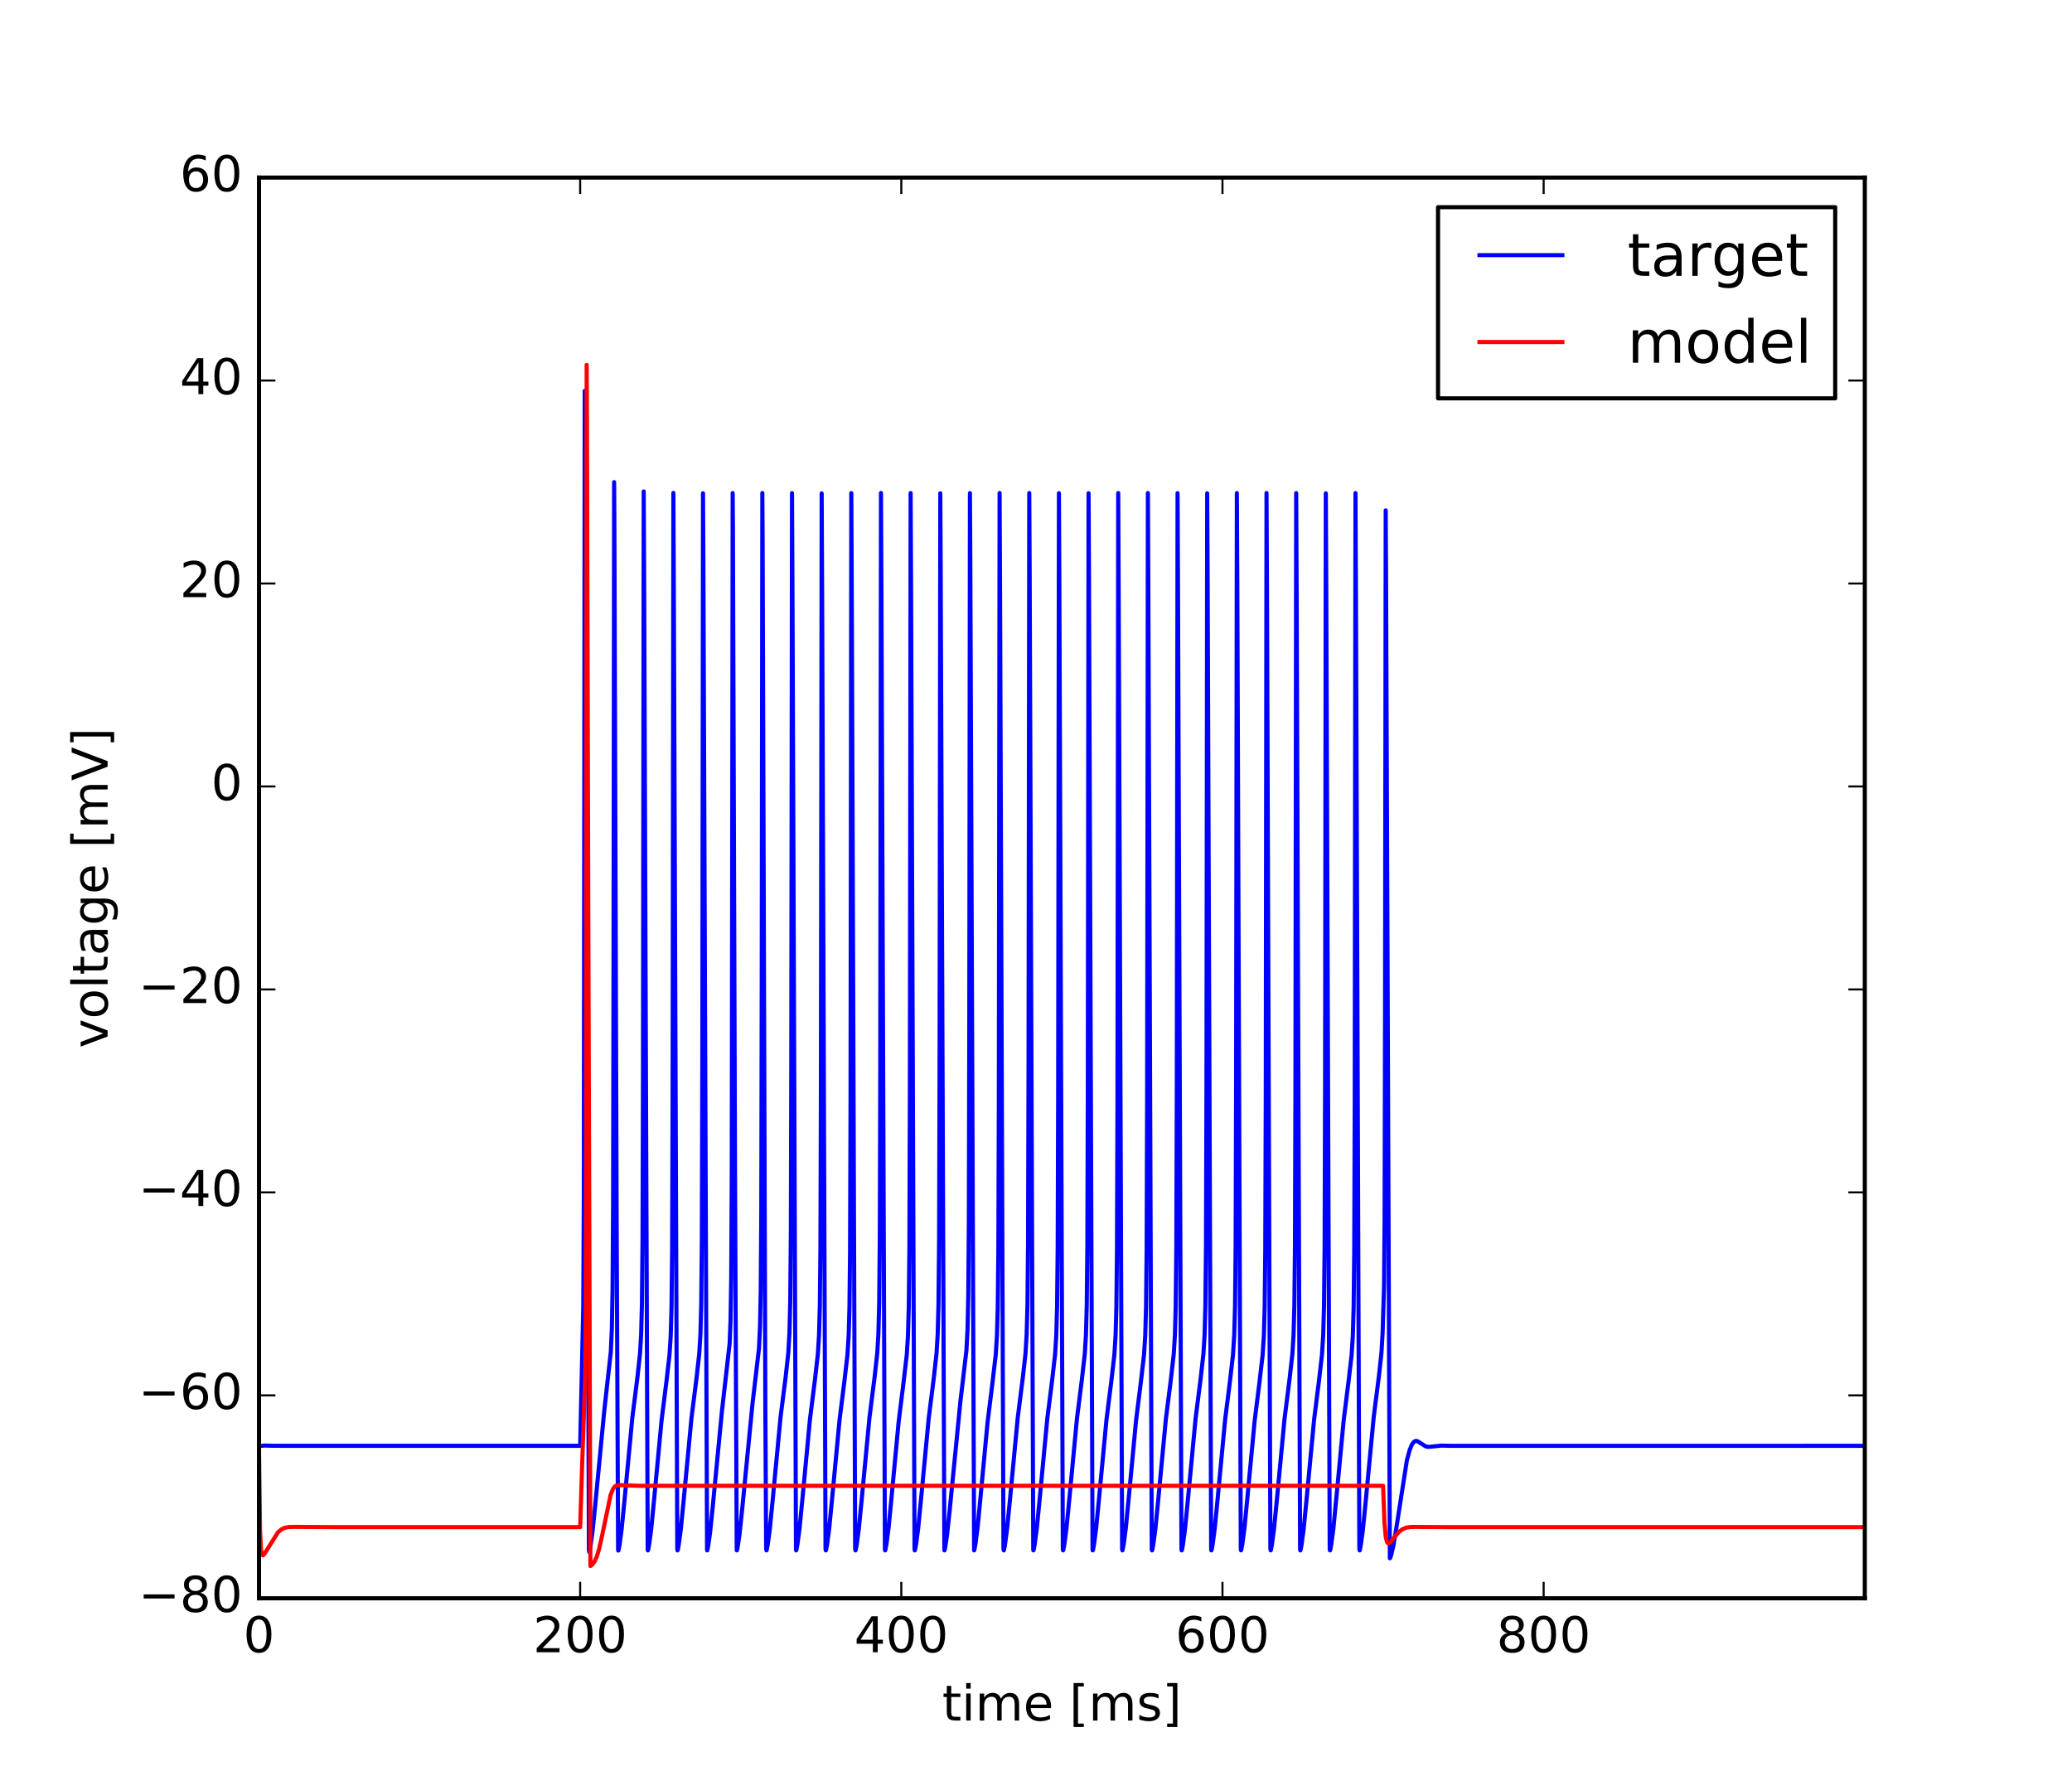 <?xml version="1.0" encoding="utf-8" standalone="no"?>
<!DOCTYPE svg PUBLIC "-//W3C//DTD SVG 1.1//EN"
  "http://www.w3.org/Graphics/SVG/1.1/DTD/svg11.dtd">
<!-- Created with matplotlib (http://matplotlib.org/) -->
<svg height="432pt" version="1.1" viewBox="0 0 504 432" width="504pt" xmlns="http://www.w3.org/2000/svg" xmlns:xlink="http://www.w3.org/1999/xlink">
 <defs>
  <style type="text/css">
*{stroke-linecap:butt;stroke-linejoin:round;stroke-miterlimit:100000;}
  </style>
 </defs>
 <g id="figure_1">
  <g id="patch_1">
   <path d="M 0 432 
L 504 432 
L 504 0 
L 0 0 
z
" style="fill:#ffffff;"/>
  </g>
  <g id="axes_1">
   <g id="patch_2">
    <path d="M 63 388.8 
L 453.6 388.8 
L 453.6 43.2 
L 63 43.2 
z
" style="fill:#ffffff;"/>
   </g>
   <g id="line2d_1">
    <path clip-path="url(#p2bc802571a)" d="M 63 351.771 
L 64.367 351.642 
L 66.437 351.701 
L 70.939 351.704 
L 141.12 351.707 
L 141.882 317.766 
L 142.009 291.152 
L 142.106 208.154 
L 142.223 95.094 
L 142.272 101.746 
L 142.526 178.211 
L 143.249 377.099 
L 143.317 377.523 
L 143.376 377.42 
L 143.62 376.217 
L 144.128 372.595 
L 144.792 366.06 
L 146.979 343.231 
L 148.571 328.893 
L 148.825 323.339 
L 149 314.077 
L 149.137 292.464 
L 149.244 229.046 
L 149.381 117.285 
L 149.44 126.265 
L 149.996 297.088 
L 150.348 377.03 
L 150.397 377.197 
L 150.455 377.085 
L 150.69 375.879 
L 151.207 372.029 
L 151.901 365.006 
L 153.805 344.914 
L 155.064 334.929 
L 155.68 329.257 
L 155.953 324.601 
L 156.148 317.075 
L 156.295 301.278 
L 156.402 262.871 
L 156.578 119.554 
L 156.685 141.684 
L 157.545 377.025 
L 157.594 377.158 
L 157.652 377.031 
L 157.906 375.685 
L 158.424 371.753 
L 159.136 364.435 
L 160.933 345.417 
L 162.105 336.083 
L 162.857 329.54 
L 163.15 324.849 
L 163.345 317.854 
L 163.492 303.798 
L 163.609 266.014 
L 163.794 119.899 
L 163.902 143.415 
L 164.742 376.898 
L 164.8 377.153 
L 164.859 377.04 
L 165.093 375.827 
L 165.601 372.04 
L 166.294 365.021 
L 168.198 344.934 
L 169.409 335.368 
L 170.093 329.26 
L 170.376 324.539 
L 170.571 317.121 
L 170.718 301.642 
L 170.835 257.977 
L 171.001 120 
L 171.099 138.278 
L 171.987 377.109 
L 172.016 377.152 
L 172.056 377.091 
L 172.056 377.091 
L 172.241 376.215 
L 172.729 372.765 
L 173.393 366.284 
L 175.6 343.331 
L 177.475 326.865 
L 177.7 321.21 
L 177.866 310.755 
L 177.993 286.158 
L 178.1 209.634 
L 178.217 119.945 
L 178.276 128.22 
L 178.784 284.292 
L 179.203 377.117 
L 179.233 377.151 
L 179.262 377.109 
L 179.262 377.109 
L 179.418 376.421 
L 179.887 373.224 
L 180.522 367.209 
L 183.031 341.556 
L 184.613 328.047 
L 184.867 322.806 
L 185.043 314.097 
L 185.18 294.266 
L 185.287 238.373 
L 185.434 119.928 
L 185.502 131.29 
L 186.166 343.062 
L 186.361 376.583 
L 186.439 377.152 
L 186.498 377.047 
L 186.723 375.899 
L 187.23 372.144 
L 187.924 365.154 
L 189.857 344.783 
L 191.117 334.858 
L 191.742 329.173 
L 192.025 324.365 
L 192.22 316.691 
L 192.367 300.326 
L 192.474 259.898 
L 192.65 119.951 
L 192.748 140.39 
L 193.617 377.053 
L 193.656 377.152 
L 193.714 377.039 
L 193.949 375.826 
L 194.466 371.953 
L 195.179 364.69 
L 197.015 345.273 
L 198.216 335.742 
L 198.939 329.379 
L 199.222 324.78 
L 199.417 317.715 
L 199.564 303.422 
L 199.681 264.675 
L 199.866 120.016 
L 199.974 144.159 
L 200.804 376.81 
L 200.872 377.152 
L 200.931 377.032 
L 201.175 375.751 
L 201.702 371.76 
L 202.415 364.444 
L 204.212 345.424 
L 205.383 336.095 
L 206.135 329.579 
L 206.428 324.953 
L 206.624 318.128 
L 206.77 304.619 
L 206.887 269.044 
L 207.073 119.956 
L 207.2 148.022 
L 208.01 376.703 
L 208.088 377.152 
L 208.137 377.056 
L 208.362 375.917 
L 208.87 372.168 
L 209.563 365.185 
L 211.496 344.807 
L 212.756 334.879 
L 213.391 329.088 
L 213.664 324.435 
L 213.859 316.868 
L 214.006 300.872 
L 214.113 261.773 
L 214.289 119.929 
L 214.397 142.533 
L 215.246 376.963 
L 215.305 377.151 
L 215.363 377.016 
L 215.627 375.6 
L 216.154 371.544 
L 216.887 363.951 
L 218.596 345.816 
L 219.728 336.725 
L 220.558 329.638 
L 220.851 325.069 
L 221.056 317.876 
L 221.203 303.891 
L 221.32 266.398 
L 221.505 119.942 
L 221.613 143.256 
L 222.453 376.891 
L 222.511 377.152 
L 222.57 377.041 
L 222.804 375.829 
L 223.312 372.043 
L 224.015 364.915 
L 225.909 344.937 
L 227.12 335.372 
L 227.804 329.269 
L 228.087 324.56 
L 228.282 317.178 
L 228.429 301.821 
L 228.546 258.665 
L 228.722 119.998 
L 228.81 137.986 
L 229.708 377.133 
L 229.737 377.147 
L 229.757 377.117 
L 229.757 377.117 
L 229.903 376.492 
L 230.362 373.407 
L 230.987 367.556 
L 233.624 340.808 
L 235.079 328.499 
L 235.342 323.481 
L 235.528 315.093 
L 235.665 297.417 
L 235.772 249.698 
L 235.928 119.969 
L 236.016 135.794 
L 236.944 377.152 
L 237.012 376.99 
L 237.286 375.494 
L 237.813 371.393 
L 238.565 363.539 
L 240.215 346.015 
L 241.348 336.894 
L 242.207 329.559 
L 242.5 324.912 
L 242.696 318.032 
L 242.842 304.342 
L 242.959 268.042 
L 243.145 119.931 
L 243.262 145.453 
L 244.082 376.73 
L 244.16 377.151 
L 244.209 377.051 
L 244.434 375.906 
L 244.951 372.068 
L 245.645 365.056 
L 247.549 344.961 
L 248.769 335.318 
L 249.443 329.302 
L 249.726 324.629 
L 249.922 317.347 
L 250.068 302.331 
L 250.185 260.594 
L 250.361 119.936 
L 250.459 140.072 
L 251.328 377.047 
L 251.367 377.152 
L 251.425 377.043 
L 251.66 375.832 
L 252.177 371.962 
L 252.88 364.812 
L 254.746 345.112 
L 255.927 335.75 
L 256.65 329.391 
L 256.933 324.805 
L 257.128 317.774 
L 257.275 303.595 
L 257.392 265.311 
L 257.577 119.983 
L 257.685 143.828 
L 258.525 376.91 
L 258.583 377.152 
L 258.642 377.035 
L 258.876 375.818 
L 259.394 371.942 
L 260.107 364.676 
L 261.942 345.262 
L 263.143 335.732 
L 263.866 329.363 
L 264.149 324.75 
L 264.345 317.643 
L 264.491 303.21 
L 264.608 263.891 
L 264.784 119.983 
L 264.891 141.5 
L 265.751 377.014 
L 265.8 377.152 
L 265.858 377.027 
L 266.102 375.743 
L 266.63 371.749 
L 267.342 364.43 
L 269.139 345.413 
L 270.311 336.086 
L 271.063 329.565 
L 271.356 324.923 
L 271.551 318.059 
L 271.698 304.421 
L 271.815 268.328 
L 272 119.935 
L 272.117 145.293 
L 272.947 376.854 
L 273.016 377.151 
L 273.074 377.019 
L 273.328 375.668 
L 273.856 371.641 
L 274.578 364.183 
L 276.336 345.565 
L 277.498 336.29 
L 278.279 329.538 
L 278.572 324.87 
L 278.767 317.933 
L 278.914 304.057 
L 279.031 267.004 
L 279.217 119.931 
L 279.334 146.027 
L 280.154 376.757 
L 280.222 377.152 
L 280.281 377.045 
L 280.515 375.836 
L 281.033 371.967 
L 281.736 364.818 
L 283.601 345.116 
L 284.783 335.753 
L 285.505 329.397 
L 285.788 324.817 
L 285.984 317.803 
L 286.13 303.68 
L 286.247 265.624 
L 286.433 119.968 
L 286.54 143.664 
L 287.38 376.905 
L 287.439 377.152 
L 287.497 377.037 
L 287.732 375.821 
L 288.249 371.946 
L 288.952 364.791 
L 290.817 345.096 
L 292.019 335.586 
L 292.722 329.369 
L 293.005 324.762 
L 293.2 317.672 
L 293.347 303.294 
L 293.464 264.204 
L 293.64 119.998 
L 293.747 141.345 
L 294.606 377.01 
L 294.655 377.152 
L 294.714 377.029 
L 294.958 375.746 
L 295.475 371.84 
L 296.198 364.436 
L 297.995 345.418 
L 299.167 336.09 
L 299.928 329.457 
L 300.221 324.708 
L 300.416 317.54 
L 300.563 302.906 
L 300.68 262.756 
L 300.856 119.942 
L 300.963 142.058 
L 301.813 376.95 
L 301.871 377.151 
L 301.93 377.021 
L 302.184 375.671 
L 302.711 371.646 
L 303.444 364.079 
L 305.182 345.656 
L 306.334 336.442 
L 307.135 329.544 
L 307.428 324.883 
L 307.623 317.962 
L 307.769 304.139 
L 307.887 267.305 
L 308.072 119.929 
L 308.189 145.862 
L 309.01 376.749 
L 309.078 377.152 
L 309.137 377.046 
L 309.371 375.839 
L 309.888 371.971 
L 310.592 364.823 
L 312.457 345.121 
L 313.668 335.533 
L 314.361 329.403 
L 314.644 324.829 
L 314.839 317.833 
L 314.986 303.766 
L 315.103 265.939 
L 315.289 119.956 
L 315.396 143.499 
L 316.236 376.9 
L 316.294 377.152 
L 316.353 377.039 
L 316.587 375.824 
L 317.105 371.951 
L 317.818 364.688 
L 319.653 345.271 
L 320.825 335.963 
L 321.567 329.49 
L 321.86 324.774 
L 322.056 317.701 
L 322.202 303.381 
L 322.319 264.523 
L 322.495 120.017 
L 322.612 144.238 
L 323.442 376.813 
L 323.511 377.152 
L 323.569 377.031 
L 323.813 375.75 
L 324.331 371.844 
L 325.044 364.551 
L 326.85 345.423 
L 328.003 336.241 
L 328.774 329.576 
L 329.067 324.947 
L 329.262 318.115 
L 329.409 304.58 
L 329.526 268.905 
L 329.711 119.951 
L 329.838 148.103 
L 330.649 376.707 
L 330.727 377.152 
L 330.776 377.056 
L 331 375.915 
L 331.508 372.166 
L 332.202 365.182 
L 334.155 344.636 
L 335.424 334.65 
L 336.029 329.085 
L 336.303 324.43 
L 336.664 312.744 
L 336.791 296.525 
L 336.898 250.156 
L 337.064 124.152 
L 337.143 139.204 
L 338.07 379.058 
L 338.129 379.031 
L 338.148 378.999 
L 338.402 378.261 
L 338.92 376.06 
L 339.574 372.19 
L 342.211 355.259 
L 342.894 352.713 
L 343.47 351.336 
L 343.949 350.711 
L 344.349 350.516 
L 344.759 350.571 
L 345.296 350.894 
L 346.79 351.853 
L 347.474 351.963 
L 348.431 351.877 
L 350.589 351.661 
L 353.04 351.71 
L 453.6 351.707 
L 453.6 351.707 
" style="fill:none;stroke:#0000ff;stroke-linecap:square;"/>
   </g>
   <g id="line2d_2">
    <path clip-path="url(#p2bc802571a)" d="M 63 351.771 
L 63.254 372.236 
L 63.498 377.128 
L 63.732 378.22 
L 63.928 378.355 
L 64.152 378.204 
L 64.601 377.561 
L 67.629 372.732 
L 68.429 372.057 
L 69.23 371.668 
L 70.158 371.471 
L 71.564 371.428 
L 81.729 371.488 
L 141.12 371.488 
L 141.638 355.301 
L 142.331 335.162 
L 142.477 320.087 
L 142.565 286.08 
L 142.653 116.922 
L 142.702 88.759 
L 142.77 100.938 
L 143.102 223.468 
L 143.61 380.939 
L 143.669 380.917 
L 144.157 380.509 
L 144.655 379.806 
L 145.163 378.676 
L 145.719 376.852 
L 146.413 373.746 
L 148.541 363.607 
L 149.098 362.222 
L 149.567 361.587 
L 150.026 361.318 
L 150.573 361.265 
L 155.445 361.435 
L 336.42 361.435 
L 336.762 370.513 
L 337.084 373.951 
L 337.387 375.129 
L 337.65 375.428 
L 337.904 375.401 
L 338.275 375.091 
L 339.135 373.989 
L 340.287 372.645 
L 341.127 372.002 
L 341.967 371.638 
L 342.963 371.462 
L 344.564 371.438 
L 352.005 371.488 
L 453.6 371.488 
L 453.6 371.488 
" style="fill:none;stroke:#ff0000;stroke-linecap:square;"/>
   </g>
   <g id="patch_3">
    <path d="M 63 43.2 
L 453.6 43.2 
" style="fill:none;stroke:#000000;stroke-linecap:square;stroke-linejoin:miter;"/>
   </g>
   <g id="patch_4">
    <path d="M 453.6 388.8 
L 453.6 43.2 
" style="fill:none;stroke:#000000;stroke-linecap:square;stroke-linejoin:miter;"/>
   </g>
   <g id="patch_5">
    <path d="M 63 388.8 
L 453.6 388.8 
" style="fill:none;stroke:#000000;stroke-linecap:square;stroke-linejoin:miter;"/>
   </g>
   <g id="patch_6">
    <path d="M 63 388.8 
L 63 43.2 
" style="fill:none;stroke:#000000;stroke-linecap:square;stroke-linejoin:miter;"/>
   </g>
   <g id="matplotlib.axis_1">
    <g id="xtick_1">
     <g id="line2d_3">
      <defs>
       <path d="M 0 0 
L 0 -4 
" id="m1f46d5acb9" style="stroke:#000000;stroke-width:0.5;"/>
      </defs>
      <g>
       <use style="stroke:#000000;stroke-width:0.5;" x="63.0" xlink:href="#m1f46d5acb9" y="388.8"/>
      </g>
     </g>
     <g id="line2d_4">
      <defs>
       <path d="M 0 0 
L 0 4 
" id="ma32568e58f" style="stroke:#000000;stroke-width:0.5;"/>
      </defs>
      <g>
       <use style="stroke:#000000;stroke-width:0.5;" x="63.0" xlink:href="#ma32568e58f" y="43.2"/>
      </g>
     </g>
     <g id="text_1">
      <!-- 0 -->
      <defs>
       <path d="M 31.781 66.406 
Q 24.172 66.406 20.328 58.906 
Q 16.5 51.422 16.5 36.375 
Q 16.5 21.391 20.328 13.891 
Q 24.172 6.391 31.781 6.391 
Q 39.453 6.391 43.281 13.891 
Q 47.125 21.391 47.125 36.375 
Q 47.125 51.422 43.281 58.906 
Q 39.453 66.406 31.781 66.406 
M 31.781 74.219 
Q 44.047 74.219 50.516 64.516 
Q 56.984 54.828 56.984 36.375 
Q 56.984 17.969 50.516 8.266 
Q 44.047 -1.422 31.781 -1.422 
Q 19.531 -1.422 13.062 8.266 
Q 6.594 17.969 6.594 36.375 
Q 6.594 54.828 13.062 64.516 
Q 19.531 74.219 31.781 74.219 
" id="BitstreamVeraSans-Roman-30"/>
      </defs>
      <g transform="translate(59.182 401.918)scale(0.12 -0.12)">
       <use xlink:href="#BitstreamVeraSans-Roman-30"/>
      </g>
     </g>
    </g>
    <g id="xtick_2">
     <g id="line2d_5">
      <g>
       <use style="stroke:#000000;stroke-width:0.5;" x="141.12" xlink:href="#m1f46d5acb9" y="388.8"/>
      </g>
     </g>
     <g id="line2d_6">
      <g>
       <use style="stroke:#000000;stroke-width:0.5;" x="141.12" xlink:href="#ma32568e58f" y="43.2"/>
      </g>
     </g>
     <g id="text_2">
      <!-- 200 -->
      <defs>
       <path d="M 19.188 8.297 
L 53.609 8.297 
L 53.609 0 
L 7.328 0 
L 7.328 8.297 
Q 12.938 14.109 22.625 23.891 
Q 32.328 33.688 34.812 36.531 
Q 39.547 41.844 41.422 45.531 
Q 43.312 49.219 43.312 52.781 
Q 43.312 58.594 39.234 62.25 
Q 35.156 65.922 28.609 65.922 
Q 23.969 65.922 18.812 64.312 
Q 13.672 62.703 7.812 59.422 
L 7.812 69.391 
Q 13.766 71.781 18.938 73 
Q 24.125 74.219 28.422 74.219 
Q 39.75 74.219 46.484 68.547 
Q 53.219 62.891 53.219 53.422 
Q 53.219 48.922 51.531 44.891 
Q 49.859 40.875 45.406 35.406 
Q 44.188 33.984 37.641 27.219 
Q 31.109 20.453 19.188 8.297 
" id="BitstreamVeraSans-Roman-32"/>
      </defs>
      <g transform="translate(129.667 401.918)scale(0.12 -0.12)">
       <use xlink:href="#BitstreamVeraSans-Roman-32"/>
       <use x="63.623" xlink:href="#BitstreamVeraSans-Roman-30"/>
       <use x="127.246" xlink:href="#BitstreamVeraSans-Roman-30"/>
      </g>
     </g>
    </g>
    <g id="xtick_3">
     <g id="line2d_7">
      <g>
       <use style="stroke:#000000;stroke-width:0.5;" x="219.24" xlink:href="#m1f46d5acb9" y="388.8"/>
      </g>
     </g>
     <g id="line2d_8">
      <g>
       <use style="stroke:#000000;stroke-width:0.5;" x="219.24" xlink:href="#ma32568e58f" y="43.2"/>
      </g>
     </g>
     <g id="text_3">
      <!-- 400 -->
      <defs>
       <path d="M 37.797 64.312 
L 12.891 25.391 
L 37.797 25.391 
z
M 35.203 72.906 
L 47.609 72.906 
L 47.609 25.391 
L 58.016 25.391 
L 58.016 17.188 
L 47.609 17.188 
L 47.609 0 
L 37.797 0 
L 37.797 17.188 
L 4.891 17.188 
L 4.891 26.703 
z
" id="BitstreamVeraSans-Roman-34"/>
      </defs>
      <g transform="translate(207.787 401.918)scale(0.12 -0.12)">
       <use xlink:href="#BitstreamVeraSans-Roman-34"/>
       <use x="63.623" xlink:href="#BitstreamVeraSans-Roman-30"/>
       <use x="127.246" xlink:href="#BitstreamVeraSans-Roman-30"/>
      </g>
     </g>
    </g>
    <g id="xtick_4">
     <g id="line2d_9">
      <g>
       <use style="stroke:#000000;stroke-width:0.5;" x="297.36" xlink:href="#m1f46d5acb9" y="388.8"/>
      </g>
     </g>
     <g id="line2d_10">
      <g>
       <use style="stroke:#000000;stroke-width:0.5;" x="297.36" xlink:href="#ma32568e58f" y="43.2"/>
      </g>
     </g>
     <g id="text_4">
      <!-- 600 -->
      <defs>
       <path d="M 33.016 40.375 
Q 26.375 40.375 22.484 35.828 
Q 18.609 31.297 18.609 23.391 
Q 18.609 15.531 22.484 10.953 
Q 26.375 6.391 33.016 6.391 
Q 39.656 6.391 43.531 10.953 
Q 47.406 15.531 47.406 23.391 
Q 47.406 31.297 43.531 35.828 
Q 39.656 40.375 33.016 40.375 
M 52.594 71.297 
L 52.594 62.312 
Q 48.875 64.062 45.094 64.984 
Q 41.312 65.922 37.594 65.922 
Q 27.828 65.922 22.672 59.328 
Q 17.531 52.734 16.797 39.406 
Q 19.672 43.656 24.016 45.922 
Q 28.375 48.188 33.594 48.188 
Q 44.578 48.188 50.953 41.516 
Q 57.328 34.859 57.328 23.391 
Q 57.328 12.156 50.688 5.359 
Q 44.047 -1.422 33.016 -1.422 
Q 20.359 -1.422 13.672 8.266 
Q 6.984 17.969 6.984 36.375 
Q 6.984 53.656 15.188 63.938 
Q 23.391 74.219 37.203 74.219 
Q 40.922 74.219 44.703 73.484 
Q 48.484 72.75 52.594 71.297 
" id="BitstreamVeraSans-Roman-36"/>
      </defs>
      <g transform="translate(285.908 401.918)scale(0.12 -0.12)">
       <use xlink:href="#BitstreamVeraSans-Roman-36"/>
       <use x="63.623" xlink:href="#BitstreamVeraSans-Roman-30"/>
       <use x="127.246" xlink:href="#BitstreamVeraSans-Roman-30"/>
      </g>
     </g>
    </g>
    <g id="xtick_5">
     <g id="line2d_11">
      <g>
       <use style="stroke:#000000;stroke-width:0.5;" x="375.48" xlink:href="#m1f46d5acb9" y="388.8"/>
      </g>
     </g>
     <g id="line2d_12">
      <g>
       <use style="stroke:#000000;stroke-width:0.5;" x="375.48" xlink:href="#ma32568e58f" y="43.2"/>
      </g>
     </g>
     <g id="text_5">
      <!-- 800 -->
      <defs>
       <path d="M 31.781 34.625 
Q 24.75 34.625 20.719 30.859 
Q 16.703 27.094 16.703 20.516 
Q 16.703 13.922 20.719 10.156 
Q 24.75 6.391 31.781 6.391 
Q 38.812 6.391 42.859 10.172 
Q 46.922 13.969 46.922 20.516 
Q 46.922 27.094 42.891 30.859 
Q 38.875 34.625 31.781 34.625 
M 21.922 38.812 
Q 15.578 40.375 12.031 44.719 
Q 8.5 49.078 8.5 55.328 
Q 8.5 64.062 14.719 69.141 
Q 20.953 74.219 31.781 74.219 
Q 42.672 74.219 48.875 69.141 
Q 55.078 64.062 55.078 55.328 
Q 55.078 49.078 51.531 44.719 
Q 48 40.375 41.703 38.812 
Q 48.828 37.156 52.797 32.312 
Q 56.781 27.484 56.781 20.516 
Q 56.781 9.906 50.312 4.234 
Q 43.844 -1.422 31.781 -1.422 
Q 19.734 -1.422 13.25 4.234 
Q 6.781 9.906 6.781 20.516 
Q 6.781 27.484 10.781 32.312 
Q 14.797 37.156 21.922 38.812 
M 18.312 54.391 
Q 18.312 48.734 21.844 45.562 
Q 25.391 42.391 31.781 42.391 
Q 38.141 42.391 41.719 45.562 
Q 45.312 48.734 45.312 54.391 
Q 45.312 60.062 41.719 63.234 
Q 38.141 66.406 31.781 66.406 
Q 25.391 66.406 21.844 63.234 
Q 18.312 60.062 18.312 54.391 
" id="BitstreamVeraSans-Roman-38"/>
      </defs>
      <g transform="translate(364.027 401.918)scale(0.12 -0.12)">
       <use xlink:href="#BitstreamVeraSans-Roman-38"/>
       <use x="63.623" xlink:href="#BitstreamVeraSans-Roman-30"/>
       <use x="127.246" xlink:href="#BitstreamVeraSans-Roman-30"/>
      </g>
     </g>
    </g>
    <g id="text_6">
     <!-- time [ms] -->
     <defs>
      <path id="BitstreamVeraSans-Roman-20"/>
      <path d="M 8.594 75.984 
L 29.297 75.984 
L 29.297 69 
L 17.578 69 
L 17.578 -6.203 
L 29.297 -6.203 
L 29.297 -13.188 
L 8.594 -13.188 
z
" id="BitstreamVeraSans-Roman-5b"/>
      <path d="M 30.422 75.984 
L 30.422 -13.188 
L 9.719 -13.188 
L 9.719 -6.203 
L 21.391 -6.203 
L 21.391 69 
L 9.719 69 
L 9.719 75.984 
z
" id="BitstreamVeraSans-Roman-5d"/>
      <path d="M 52 44.188 
Q 55.375 50.25 60.062 53.125 
Q 64.75 56 71.094 56 
Q 79.641 56 84.281 50.016 
Q 88.922 44.047 88.922 33.016 
L 88.922 0 
L 79.891 0 
L 79.891 32.719 
Q 79.891 40.578 77.094 44.375 
Q 74.312 48.188 68.609 48.188 
Q 61.625 48.188 57.562 43.547 
Q 53.516 38.922 53.516 30.906 
L 53.516 0 
L 44.484 0 
L 44.484 32.719 
Q 44.484 40.625 41.703 44.406 
Q 38.922 48.188 33.109 48.188 
Q 26.219 48.188 22.156 43.531 
Q 18.109 38.875 18.109 30.906 
L 18.109 0 
L 9.078 0 
L 9.078 54.688 
L 18.109 54.688 
L 18.109 46.188 
Q 21.188 51.219 25.484 53.609 
Q 29.781 56 35.688 56 
Q 41.656 56 45.828 52.969 
Q 50 49.953 52 44.188 
" id="BitstreamVeraSans-Roman-6d"/>
      <path d="M 9.422 54.688 
L 18.406 54.688 
L 18.406 0 
L 9.422 0 
z
M 9.422 75.984 
L 18.406 75.984 
L 18.406 64.594 
L 9.422 64.594 
z
" id="BitstreamVeraSans-Roman-69"/>
      <path d="M 56.203 29.594 
L 56.203 25.203 
L 14.891 25.203 
Q 15.484 15.922 20.484 11.062 
Q 25.484 6.203 34.422 6.203 
Q 39.594 6.203 44.453 7.469 
Q 49.312 8.734 54.109 11.281 
L 54.109 2.781 
Q 49.266 0.734 44.188 -0.344 
Q 39.109 -1.422 33.891 -1.422 
Q 20.797 -1.422 13.156 6.188 
Q 5.516 13.812 5.516 26.812 
Q 5.516 40.234 12.766 48.109 
Q 20.016 56 32.328 56 
Q 43.359 56 49.781 48.891 
Q 56.203 41.797 56.203 29.594 
M 47.219 32.234 
Q 47.125 39.594 43.094 43.984 
Q 39.062 48.391 32.422 48.391 
Q 24.906 48.391 20.391 44.141 
Q 15.875 39.891 15.188 32.172 
z
" id="BitstreamVeraSans-Roman-65"/>
      <path d="M 18.312 70.219 
L 18.312 54.688 
L 36.812 54.688 
L 36.812 47.703 
L 18.312 47.703 
L 18.312 18.016 
Q 18.312 11.328 20.141 9.422 
Q 21.969 7.516 27.594 7.516 
L 36.812 7.516 
L 36.812 0 
L 27.594 0 
Q 17.188 0 13.234 3.875 
Q 9.281 7.766 9.281 18.016 
L 9.281 47.703 
L 2.688 47.703 
L 2.688 54.688 
L 9.281 54.688 
L 9.281 70.219 
z
" id="BitstreamVeraSans-Roman-74"/>
      <path d="M 44.281 53.078 
L 44.281 44.578 
Q 40.484 46.531 36.375 47.5 
Q 32.281 48.484 27.875 48.484 
Q 21.188 48.484 17.844 46.438 
Q 14.5 44.391 14.5 40.281 
Q 14.5 37.156 16.891 35.375 
Q 19.281 33.594 26.516 31.984 
L 29.594 31.297 
Q 39.156 29.25 43.188 25.516 
Q 47.219 21.781 47.219 15.094 
Q 47.219 7.469 41.188 3.016 
Q 35.156 -1.422 24.609 -1.422 
Q 20.219 -1.422 15.453 -0.562 
Q 10.688 0.297 5.422 2 
L 5.422 11.281 
Q 10.406 8.688 15.234 7.391 
Q 20.062 6.109 24.812 6.109 
Q 31.156 6.109 34.562 8.281 
Q 37.984 10.453 37.984 14.406 
Q 37.984 18.062 35.516 20.016 
Q 33.062 21.969 24.703 23.781 
L 21.578 24.516 
Q 13.234 26.266 9.516 29.906 
Q 5.812 33.547 5.812 39.891 
Q 5.812 47.609 11.281 51.797 
Q 16.75 56 26.812 56 
Q 31.781 56 36.172 55.266 
Q 40.578 54.547 44.281 53.078 
" id="BitstreamVeraSans-Roman-73"/>
     </defs>
     <g transform="translate(229.186 418.532)scale(0.12 -0.12)">
      <use xlink:href="#BitstreamVeraSans-Roman-74"/>
      <use x="39.209" xlink:href="#BitstreamVeraSans-Roman-69"/>
      <use x="66.992" xlink:href="#BitstreamVeraSans-Roman-6d"/>
      <use x="164.404" xlink:href="#BitstreamVeraSans-Roman-65"/>
      <use x="225.928" xlink:href="#BitstreamVeraSans-Roman-20"/>
      <use x="257.715" xlink:href="#BitstreamVeraSans-Roman-5b"/>
      <use x="296.729" xlink:href="#BitstreamVeraSans-Roman-6d"/>
      <use x="394.141" xlink:href="#BitstreamVeraSans-Roman-73"/>
      <use x="446.24" xlink:href="#BitstreamVeraSans-Roman-5d"/>
     </g>
    </g>
   </g>
   <g id="matplotlib.axis_2">
    <g id="ytick_1">
     <g id="line2d_13">
      <defs>
       <path d="M 0 0 
L 4 0 
" id="mf290ceee1b" style="stroke:#000000;stroke-width:0.5;"/>
      </defs>
      <g>
       <use style="stroke:#000000;stroke-width:0.5;" x="63.0" xlink:href="#mf290ceee1b" y="388.8"/>
      </g>
     </g>
     <g id="line2d_14">
      <defs>
       <path d="M 0 0 
L -4 0 
" id="m5750606f89" style="stroke:#000000;stroke-width:0.5;"/>
      </defs>
      <g>
       <use style="stroke:#000000;stroke-width:0.5;" x="453.6" xlink:href="#m5750606f89" y="388.8"/>
      </g>
     </g>
     <g id="text_7">
      <!-- −80 -->
      <defs>
       <path d="M 10.594 35.5 
L 73.188 35.5 
L 73.188 27.203 
L 10.594 27.203 
z
" id="BitstreamVeraSans-Roman-2212"/>
      </defs>
      <g transform="translate(33.674 392.111)scale(0.12 -0.12)">
       <use xlink:href="#BitstreamVeraSans-Roman-2212"/>
       <use x="83.789" xlink:href="#BitstreamVeraSans-Roman-38"/>
       <use x="147.412" xlink:href="#BitstreamVeraSans-Roman-30"/>
      </g>
     </g>
    </g>
    <g id="ytick_2">
     <g id="line2d_15">
      <g>
       <use style="stroke:#000000;stroke-width:0.5;" x="63.0" xlink:href="#mf290ceee1b" y="339.429"/>
      </g>
     </g>
     <g id="line2d_16">
      <g>
       <use style="stroke:#000000;stroke-width:0.5;" x="453.6" xlink:href="#m5750606f89" y="339.429"/>
      </g>
     </g>
     <g id="text_8">
      <!-- −60 -->
      <g transform="translate(33.674 342.74)scale(0.12 -0.12)">
       <use xlink:href="#BitstreamVeraSans-Roman-2212"/>
       <use x="83.789" xlink:href="#BitstreamVeraSans-Roman-36"/>
       <use x="147.412" xlink:href="#BitstreamVeraSans-Roman-30"/>
      </g>
     </g>
    </g>
    <g id="ytick_3">
     <g id="line2d_17">
      <g>
       <use style="stroke:#000000;stroke-width:0.5;" x="63.0" xlink:href="#mf290ceee1b" y="290.057"/>
      </g>
     </g>
     <g id="line2d_18">
      <g>
       <use style="stroke:#000000;stroke-width:0.5;" x="453.6" xlink:href="#m5750606f89" y="290.057"/>
      </g>
     </g>
     <g id="text_9">
      <!-- −40 -->
      <g transform="translate(33.674 293.368)scale(0.12 -0.12)">
       <use xlink:href="#BitstreamVeraSans-Roman-2212"/>
       <use x="83.789" xlink:href="#BitstreamVeraSans-Roman-34"/>
       <use x="147.412" xlink:href="#BitstreamVeraSans-Roman-30"/>
      </g>
     </g>
    </g>
    <g id="ytick_4">
     <g id="line2d_19">
      <g>
       <use style="stroke:#000000;stroke-width:0.5;" x="63.0" xlink:href="#mf290ceee1b" y="240.686"/>
      </g>
     </g>
     <g id="line2d_20">
      <g>
       <use style="stroke:#000000;stroke-width:0.5;" x="453.6" xlink:href="#m5750606f89" y="240.686"/>
      </g>
     </g>
     <g id="text_10">
      <!-- −20 -->
      <g transform="translate(33.674 243.997)scale(0.12 -0.12)">
       <use xlink:href="#BitstreamVeraSans-Roman-2212"/>
       <use x="83.789" xlink:href="#BitstreamVeraSans-Roman-32"/>
       <use x="147.412" xlink:href="#BitstreamVeraSans-Roman-30"/>
      </g>
     </g>
    </g>
    <g id="ytick_5">
     <g id="line2d_21">
      <g>
       <use style="stroke:#000000;stroke-width:0.5;" x="63.0" xlink:href="#mf290ceee1b" y="191.314"/>
      </g>
     </g>
     <g id="line2d_22">
      <g>
       <use style="stroke:#000000;stroke-width:0.5;" x="453.6" xlink:href="#m5750606f89" y="191.314"/>
      </g>
     </g>
     <g id="text_11">
      <!-- 0 -->
      <g transform="translate(51.365 194.626)scale(0.12 -0.12)">
       <use xlink:href="#BitstreamVeraSans-Roman-30"/>
      </g>
     </g>
    </g>
    <g id="ytick_6">
     <g id="line2d_23">
      <g>
       <use style="stroke:#000000;stroke-width:0.5;" x="63.0" xlink:href="#mf290ceee1b" y="141.943"/>
      </g>
     </g>
     <g id="line2d_24">
      <g>
       <use style="stroke:#000000;stroke-width:0.5;" x="453.6" xlink:href="#m5750606f89" y="141.943"/>
      </g>
     </g>
     <g id="text_12">
      <!-- 20 -->
      <g transform="translate(43.73 145.254)scale(0.12 -0.12)">
       <use xlink:href="#BitstreamVeraSans-Roman-32"/>
       <use x="63.623" xlink:href="#BitstreamVeraSans-Roman-30"/>
      </g>
     </g>
    </g>
    <g id="ytick_7">
     <g id="line2d_25">
      <g>
       <use style="stroke:#000000;stroke-width:0.5;" x="63.0" xlink:href="#mf290ceee1b" y="92.571"/>
      </g>
     </g>
     <g id="line2d_26">
      <g>
       <use style="stroke:#000000;stroke-width:0.5;" x="453.6" xlink:href="#m5750606f89" y="92.571"/>
      </g>
     </g>
     <g id="text_13">
      <!-- 40 -->
      <g transform="translate(43.73 95.883)scale(0.12 -0.12)">
       <use xlink:href="#BitstreamVeraSans-Roman-34"/>
       <use x="63.623" xlink:href="#BitstreamVeraSans-Roman-30"/>
      </g>
     </g>
    </g>
    <g id="ytick_8">
     <g id="line2d_27">
      <g>
       <use style="stroke:#000000;stroke-width:0.5;" x="63.0" xlink:href="#mf290ceee1b" y="43.2"/>
      </g>
     </g>
     <g id="line2d_28">
      <g>
       <use style="stroke:#000000;stroke-width:0.5;" x="453.6" xlink:href="#m5750606f89" y="43.2"/>
      </g>
     </g>
     <g id="text_14">
      <!-- 60 -->
      <g transform="translate(43.73 46.511)scale(0.12 -0.12)">
       <use xlink:href="#BitstreamVeraSans-Roman-36"/>
       <use x="63.623" xlink:href="#BitstreamVeraSans-Roman-30"/>
      </g>
     </g>
    </g>
    <g id="text_15">
     <!-- voltage [mV] -->
     <defs>
      <path d="M 30.609 48.391 
Q 23.391 48.391 19.188 42.75 
Q 14.984 37.109 14.984 27.297 
Q 14.984 17.484 19.156 11.844 
Q 23.344 6.203 30.609 6.203 
Q 37.797 6.203 41.984 11.859 
Q 46.188 17.531 46.188 27.297 
Q 46.188 37.016 41.984 42.703 
Q 37.797 48.391 30.609 48.391 
M 30.609 56 
Q 42.328 56 49.016 48.375 
Q 55.719 40.766 55.719 27.297 
Q 55.719 13.875 49.016 6.219 
Q 42.328 -1.422 30.609 -1.422 
Q 18.844 -1.422 12.172 6.219 
Q 5.516 13.875 5.516 27.297 
Q 5.516 40.766 12.172 48.375 
Q 18.844 56 30.609 56 
" id="BitstreamVeraSans-Roman-6f"/>
      <path d="M 9.422 75.984 
L 18.406 75.984 
L 18.406 0 
L 9.422 0 
z
" id="BitstreamVeraSans-Roman-6c"/>
      <path d="M 28.609 0 
L 0.781 72.906 
L 11.078 72.906 
L 34.188 11.531 
L 57.328 72.906 
L 67.578 72.906 
L 39.797 0 
z
" id="BitstreamVeraSans-Roman-56"/>
      <path d="M 2.984 54.688 
L 12.5 54.688 
L 29.594 8.797 
L 46.688 54.688 
L 56.203 54.688 
L 35.688 0 
L 23.484 0 
z
" id="BitstreamVeraSans-Roman-76"/>
      <path d="M 45.406 27.984 
Q 45.406 37.75 41.375 43.109 
Q 37.359 48.484 30.078 48.484 
Q 22.859 48.484 18.828 43.109 
Q 14.797 37.75 14.797 27.984 
Q 14.797 18.266 18.828 12.891 
Q 22.859 7.516 30.078 7.516 
Q 37.359 7.516 41.375 12.891 
Q 45.406 18.266 45.406 27.984 
M 54.391 6.781 
Q 54.391 -7.172 48.188 -13.984 
Q 42 -20.797 29.203 -20.797 
Q 24.469 -20.797 20.266 -20.094 
Q 16.062 -19.391 12.109 -17.922 
L 12.109 -9.188 
Q 16.062 -11.328 19.922 -12.344 
Q 23.781 -13.375 27.781 -13.375 
Q 36.625 -13.375 41.016 -8.766 
Q 45.406 -4.156 45.406 5.172 
L 45.406 9.625 
Q 42.625 4.781 38.281 2.391 
Q 33.938 0 27.875 0 
Q 17.828 0 11.672 7.656 
Q 5.516 15.328 5.516 27.984 
Q 5.516 40.672 11.672 48.328 
Q 17.828 56 27.875 56 
Q 33.938 56 38.281 53.609 
Q 42.625 51.219 45.406 46.391 
L 45.406 54.688 
L 54.391 54.688 
z
" id="BitstreamVeraSans-Roman-67"/>
      <path d="M 34.281 27.484 
Q 23.391 27.484 19.188 25 
Q 14.984 22.516 14.984 16.5 
Q 14.984 11.719 18.141 8.906 
Q 21.297 6.109 26.703 6.109 
Q 34.188 6.109 38.703 11.406 
Q 43.219 16.703 43.219 25.484 
L 43.219 27.484 
z
M 52.203 31.203 
L 52.203 0 
L 43.219 0 
L 43.219 8.297 
Q 40.141 3.328 35.547 0.953 
Q 30.953 -1.422 24.312 -1.422 
Q 15.922 -1.422 10.953 3.297 
Q 6 8.016 6 15.922 
Q 6 25.141 12.172 29.828 
Q 18.359 34.516 30.609 34.516 
L 43.219 34.516 
L 43.219 35.406 
Q 43.219 41.609 39.141 45 
Q 35.062 48.391 27.688 48.391 
Q 23 48.391 18.547 47.266 
Q 14.109 46.141 10.016 43.891 
L 10.016 52.203 
Q 14.938 54.109 19.578 55.047 
Q 24.219 56 28.609 56 
Q 40.484 56 46.344 49.844 
Q 52.203 43.703 52.203 31.203 
" id="BitstreamVeraSans-Roman-61"/>
     </defs>
     <g transform="translate(26.179 254.957)rotate(-90.0)scale(0.12 -0.12)">
      <use xlink:href="#BitstreamVeraSans-Roman-76"/>
      <use x="59.18" xlink:href="#BitstreamVeraSans-Roman-6f"/>
      <use x="120.361" xlink:href="#BitstreamVeraSans-Roman-6c"/>
      <use x="148.145" xlink:href="#BitstreamVeraSans-Roman-74"/>
      <use x="187.354" xlink:href="#BitstreamVeraSans-Roman-61"/>
      <use x="248.633" xlink:href="#BitstreamVeraSans-Roman-67"/>
      <use x="312.109" xlink:href="#BitstreamVeraSans-Roman-65"/>
      <use x="373.633" xlink:href="#BitstreamVeraSans-Roman-20"/>
      <use x="405.42" xlink:href="#BitstreamVeraSans-Roman-5b"/>
      <use x="444.434" xlink:href="#BitstreamVeraSans-Roman-6d"/>
      <use x="541.846" xlink:href="#BitstreamVeraSans-Roman-56"/>
      <use x="610.254" xlink:href="#BitstreamVeraSans-Roman-5d"/>
     </g>
    </g>
   </g>
   <g id="legend_1">
    <g id="patch_7">
     <path d="M 349.794 96.904 
L 446.4 96.904 
L 446.4 50.4 
L 349.794 50.4 
z
" style="fill:#ffffff;stroke:#000000;stroke-linejoin:miter;"/>
    </g>
    <g id="line2d_29">
     <path d="M 359.874 62.062 
L 380.034 62.062 
" style="fill:none;stroke:#0000ff;stroke-linecap:square;"/>
    </g>
    <g id="line2d_30"/>
    <g id="text_16">
     <!-- target -->
     <defs>
      <path d="M 41.109 46.297 
Q 39.594 47.172 37.812 47.578 
Q 36.031 48 33.891 48 
Q 26.266 48 22.188 43.047 
Q 18.109 38.094 18.109 28.812 
L 18.109 0 
L 9.078 0 
L 9.078 54.688 
L 18.109 54.688 
L 18.109 46.188 
Q 20.953 51.172 25.484 53.578 
Q 30.031 56 36.531 56 
Q 37.453 56 38.578 55.875 
Q 39.703 55.766 41.062 55.516 
z
" id="BitstreamVeraSans-Roman-72"/>
     </defs>
     <g transform="translate(395.874 67.102)scale(0.144 -0.144)">
      <use xlink:href="#BitstreamVeraSans-Roman-74"/>
      <use x="39.209" xlink:href="#BitstreamVeraSans-Roman-61"/>
      <use x="100.488" xlink:href="#BitstreamVeraSans-Roman-72"/>
      <use x="141.586" xlink:href="#BitstreamVeraSans-Roman-67"/>
      <use x="205.062" xlink:href="#BitstreamVeraSans-Roman-65"/>
      <use x="266.586" xlink:href="#BitstreamVeraSans-Roman-74"/>
     </g>
    </g>
    <g id="line2d_31">
     <path d="M 359.874 83.198 
L 380.034 83.198 
" style="fill:none;stroke:#ff0000;stroke-linecap:square;"/>
    </g>
    <g id="line2d_32"/>
    <g id="text_17">
     <!-- model -->
     <defs>
      <path d="M 45.406 46.391 
L 45.406 75.984 
L 54.391 75.984 
L 54.391 0 
L 45.406 0 
L 45.406 8.203 
Q 42.578 3.328 38.25 0.953 
Q 33.938 -1.422 27.875 -1.422 
Q 17.969 -1.422 11.734 6.484 
Q 5.516 14.406 5.516 27.297 
Q 5.516 40.188 11.734 48.094 
Q 17.969 56 27.875 56 
Q 33.938 56 38.25 53.625 
Q 42.578 51.266 45.406 46.391 
M 14.797 27.297 
Q 14.797 17.391 18.875 11.75 
Q 22.953 6.109 30.078 6.109 
Q 37.203 6.109 41.297 11.75 
Q 45.406 17.391 45.406 27.297 
Q 45.406 37.203 41.297 42.844 
Q 37.203 48.484 30.078 48.484 
Q 22.953 48.484 18.875 42.844 
Q 14.797 37.203 14.797 27.297 
" id="BitstreamVeraSans-Roman-64"/>
     </defs>
     <g transform="translate(395.874 88.238)scale(0.144 -0.144)">
      <use xlink:href="#BitstreamVeraSans-Roman-6d"/>
      <use x="97.412" xlink:href="#BitstreamVeraSans-Roman-6f"/>
      <use x="158.594" xlink:href="#BitstreamVeraSans-Roman-64"/>
      <use x="222.07" xlink:href="#BitstreamVeraSans-Roman-65"/>
      <use x="283.594" xlink:href="#BitstreamVeraSans-Roman-6c"/>
     </g>
    </g>
   </g>
  </g>
 </g>
 <defs>
  <clipPath id="p2bc802571a">
   <rect height="345.6" width="390.6" x="63.0" y="43.2"/>
  </clipPath>
 </defs>
</svg>
